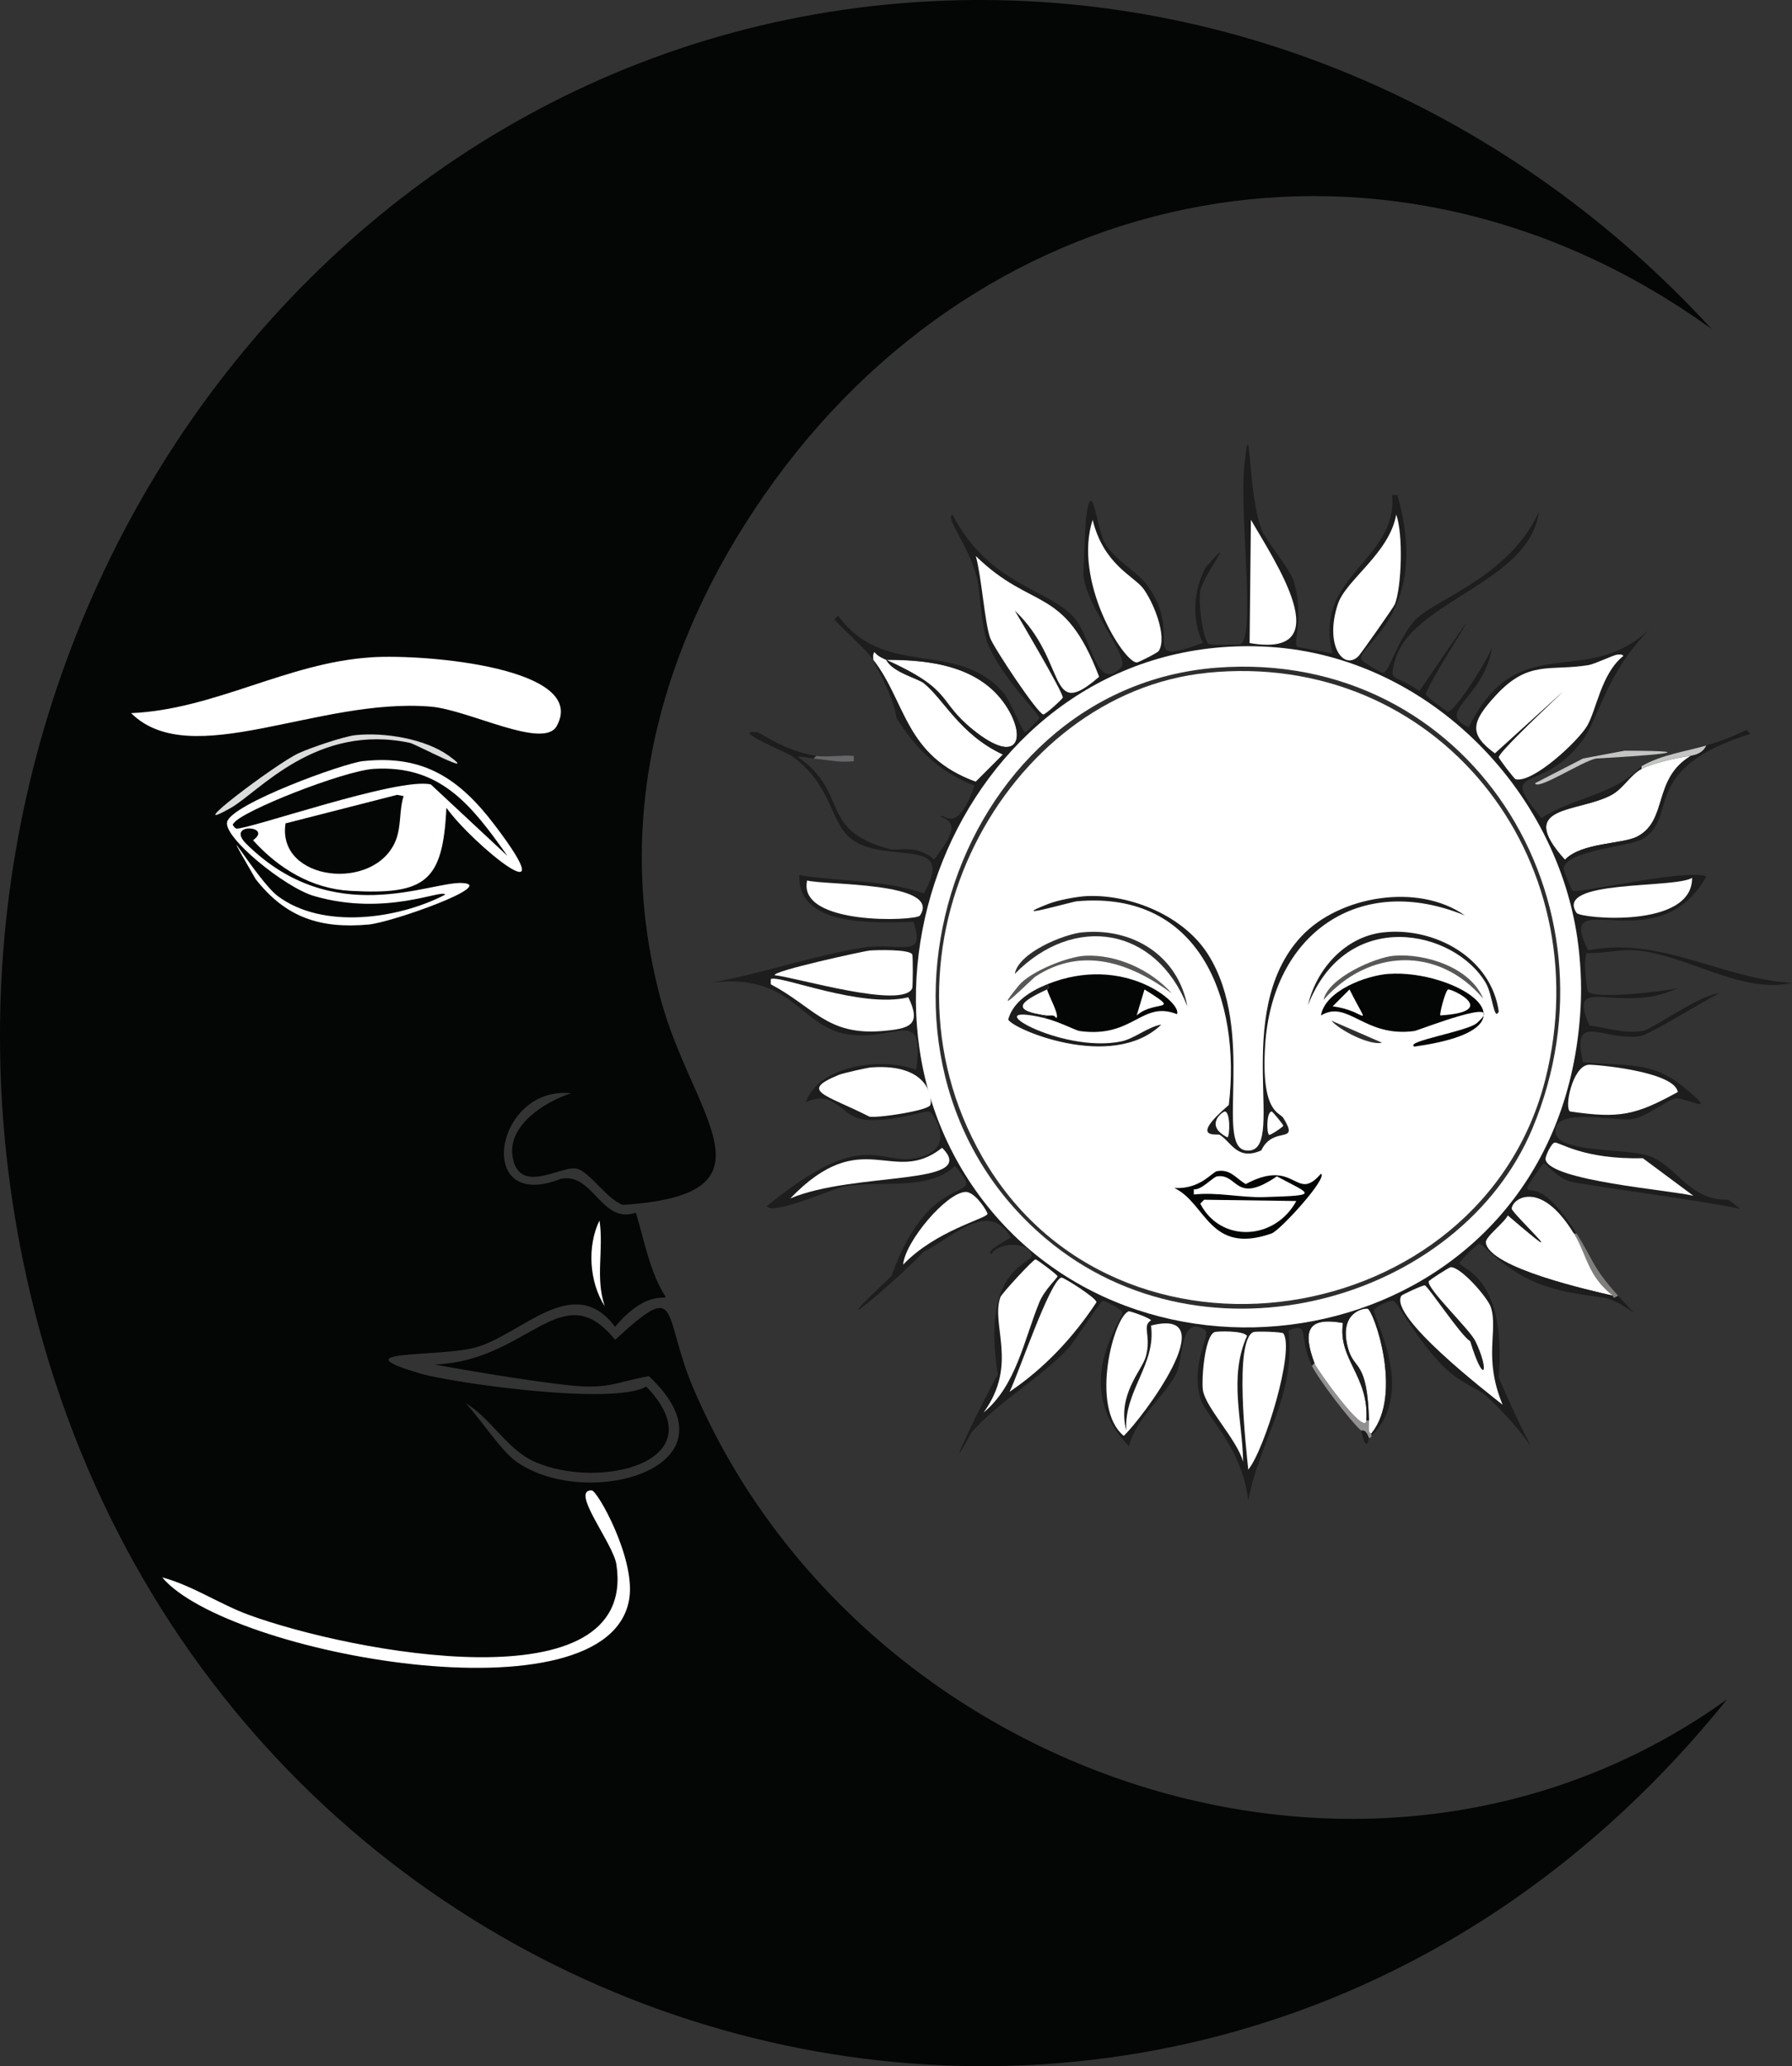 <?xml version="1.0" encoding="UTF-8"?><svg id="Layer_2" xmlns="http://www.w3.org/2000/svg" viewBox="0 0 361.05 416.26"><rect x="0" y="0" width="361.05" height="416.26" fill="#333333" stroke="none"/><defs><style>.cls-1{fill:#929091;}.cls-2{fill:#c3c5c3;}.cls-3{fill:#676669;}.cls-4{fill:#1d1d1e;}.cls-5{fill:#2e2e2f;}.cls-6{fill:#fff;}.cls-7{fill:#807f7d;}.cls-8{fill:#040505;}.cls-9{fill:#585956;}.cls-10{fill:#dbdbdc;}</style></defs><g id="_x31_500_x__x_1500_px_Geometric_Logo_1"><g id="Design_Elements"><g id="Generative_Object"><path class="cls-8" d="M190.33.13c59.1-2.2,115.02,23.05,154.51,66.14-64.08-46.27-146.15-30.92-190.85,33.46-20.87,30.06-30.61,65.21-20.91,101.44,6.36,23.77,25.09,39.44-7.58,41.57-3.12-.99-6.81-6.87-9.41-7.32-3.18-.55-11.52,5.4-12.81-2.35-1.07-6.42,6.62-11.16,11.76-12.81-15.38-1.64-19.65,24.15-2.09,17.25,6.56-1.46,8.21,9.25,15.16,6.8,1.77,5.78,2.74,11.79,6.01,16.99-.36.5-4.24-1.14-10.2,6.01-8.39-11.23-18.81,1.67-28.23,4.18-7.47,1.99-27.65.34-10.98,5.23,6.37,1.87,39.01,6.52,45.49,2.61,14.5,15.06-9.23,21.02-22.48,15.16-5.58-2.46-8.76-8.76-13.86-11.76,2.89,3.07,7.16,9.64,10.2,11.76,14.4,10.09,46.09,1.01,26.67-17.25-4.75.79-7.13,2.18-12.55,2.09-5.5-.09-23.53-3.1-30.59-4.44,18.93-.66,25.59-18.29,36.34-4.97,13.63-12.5,9.2-5.45,15.95,10.2,33.8,78.33,136.72,113.5,208.1,62.22C242.85,473.02,43.85,420.99,6.02,260.26-24.34,131.23,63.63,4.84,190.33.13Z"/><path class="cls-6" d="M74.78,132.42c11.23-.71,43.87,2.21,37.38,13.86-2.67,4.8-17.73-3.28-25.36-3.92-22.68-1.91-48.31,13.22-60.39,1.31,16.84-.73,31.44-10.17,48.37-11.24Z"/><path class="cls-6" d="M119.22,300.26c1.17.04,8.77,13.62,7.58,21.7-3.77,25.57-81.15,11.35-94.12-4.18,6.16,1.66,11.57,5.41,17.52,7.58,20.48,7.49,78.36,18.59,73.99-10.2-.65-4.25-9.42-15.07-4.97-14.9Z"/><path class="cls-10" d="M71.64,148.1c5.82-.61,14.05.73,18.82,4.18,6.32,4.57-6.75-2.38-7.84-2.61-18.9-4.05-30.47,9.89-36.08,13.07-10.74,6.1,8.95-8.82,13.59-10.98,2.37-1.1,9.15-3.41,11.5-3.66Z"/><path class="cls-6" d="M120.79,245.88c.88,5.92-.89,11.54,1.05,17.25-3.13-4.82-3.58-12.12-1.05-17.25Z"/><path class="cls-6" d="M73.21,153.33c12.14-1.31,19.36,3.56,26.4,12.81,14.91,19.6-4.33,4.05-9.67-3.4-.71,14.84-4.12,17.58-19.35,16.73-7.79-.43-14.48-4.5-19.61-10.2,4.19-2.92-5.81-3.66-1.31.78,17.42,17.19,36.81,7.55,43.4,7.84,7.28.32-14.05,7.93-18.82,8.37-9.76.88-16.7-1.43-22.74-9.15-9.13-15.79.32.29,4.44,3.4,9,6.78,24.23,4.67,33.72-.26-.3-1.3-11.88,4.49-26.4.26-5.88-1.71-18.22-11.77-17.52-14.9.81-3.62,23.41-11.85,27.45-12.29Z"/><path class="cls-8" d="M80.01,160.13l1.31.26c-.92,2.84-.44,6.05-1.57,8.89-4.16,10.5-24.03,8.29-22.22-3.4l22.48-5.75Z"/><path class="cls-8" d="M75.3,154.9c13.54-.83,19.82,7.48,26.93,17.52l-15.42-14.38c-6.42-1.57-36.97,9.18-39.21,8.89-.15-.02-1.07-.86-.52-1.05,1.37-2.41,22.19-10.61,28.23-10.98Z"/><path class="cls-4" d="M319.74,192.02c-.84.94-.06,7.62.26,7.84,1.96,1.39,14.59-.02,18.04-.78-11.9,5.59-22.59-3.35-17.78,7.58-.1,0-.76,1.2-2.09,0,.51-5.2.51-9.43,0-14.64,1.11-.84.96-.02,1.57,0Z"/><path class="cls-2" d="M327.32,151.24c18.48.02,2.87,1.1-5.75,1.57-2.83.56-11.89,6.56-12.29,4.97l9.67-4.97,8.37-1.57Z"/><path class="cls-1" d="M275.3,286.14h.52c.04,1.43-.28,2.68.52,2.61v.52s.11.14-.52.52c-.65-2.09-1.49-1.49-1.57-1.57-2.23-2-8.55-10.24-9.93-13.07l.52-.52c.45,1.21,10.22,14.9,10.46,11.5Z"/><path class="cls-7" d="M326.02,261.04c-1.26.9-.99.01-1.05,0-5.15-4.03-5.24-8.29-7.84-12.55h.52c3.37,5.33,3.11,6.74,8.37,12.55Z"/><path class="cls-2" d="M343.79,150.19c-.87,1.93-2.96,1.99-3.14,2.09-2.52.22-7.95,1.55-9.93,2.61v-.52c4.03-2.34,8.72-2.91,13.07-4.18Z"/><path class="cls-3" d="M163.93,152.81l.52-.52c2.15.32,5.24-.23,7.58,0v1.05c-2.76.37-5.41-.27-8.1-.52Z"/><path class="cls-4" d="M275.82,289.8c-.16.1-.45,3.24-1.57-1.57.08.07.91-.52,1.57,1.57Z"/><path class="cls-6" d="M340.66,152.29c-7.73,4.66-4.53,12.89-10.72,16.21-3.03,1.63-11.19,1.15-14.64,4.71-10.13-11.19,2.56-9.37,9.41-13.07,2.32-1.26,3.78-4.03,6.01-5.23,1.98-1.06,7.42-2.39,9.93-2.61Z"/><path class="cls-6" d="M317.13,248.49c2.6,4.26,2.69,8.52,7.84,12.55-4.15-.98-24.98-5.54-25.62-10.72-.14-1.14,3.82-4.08,4.44-5.49,14.65,12.55.78-.4.78-1.31,0-1.96,5.72-6.2,12.55,4.97Z"/><path class="cls-6" d="M178.57,132.94c1.25,2.52,6.41,3.75,7.58,4.71,4.15,3.37,7.26,10.33,15.95,14.38l-5.49,5.49c-14.36-5.25-13.99-15.98-20.65-24.57-.04-.42-.14-1.43.26-1.57.6.8,1.48,1.17,2.35,1.57Z"/><path class="cls-6" d="M178.57,132.94c8.75-.02,18.74,1.21,24.05,9.15,4.31,6.44,2.67,12.39-6.54,4.97-7.44-6-3.77-7.87-17.52-14.12Z"/><path class="cls-6" d="M275.3,286.14c-.24,3.4-10.01-10.3-10.46-11.5-2.45-6.64-1.36-9.36,5.75-8.1-1.11,7.29,5.26,10.62,4.71,19.61Z"/><path class="cls-6" d="M276.34,288.75c-.8.06-.49-1.19-.52-2.61-.32-12.18-2.96-10.01-4.18-14.38-2.13-7.58,3.41-8.29,3.92-8.1,1.24.46,7.19,17.22.78,25.1Z"/><path class="cls-4" d="M330.72,154.38v.52c-2.24,1.2-3.69,3.97-6.01,5.23-6.85,3.71-19.54,1.88-9.41,13.07,3.45-3.55,11.61-3.08,14.64-4.71,6.19-3.32,2.99-11.54,10.72-16.21.17-.11,2.27-.16,3.14-2.09,2.82-.82,5.47-1.87,8.1-3.14l.78.78c-22.66,7.13-14.34,16.88-21.7,21.18-2.74,1.6-15.67,2.33-15.95,6.01-.02.24,1.61,4.34,1.83,4.44,1.22.59,23.12-4.55,26.93-2.88-9.86,17.71-30.93.88-23.79,14.9,14.3-2.95,26.99,5.71,41.04,6.54-10.21,2.27-20.82-5.5-31.11-6.54-3.42-.34-6.67.66-10.2.52-.61-.02-.46-.84-1.57,0-3.14-31.9-29.98-59.73-62.48-61.7-59.75-3.62-91.53,69.28-56.73,112.68,34.72,43.3,112.91,27.71,119.21-36.34,1.33,1.2,1.99,0,2.09,0,2.4.09,6.76,1.77,10.72,1.05,2.02-.37,11.42-7.25,15.42-7.58-3.28,1.59-13.98,8.33-15.95,8.63-7.26,1.1-13.98-5.24-11.5,5.23,7.61.87,13.53-.4,19.87,4.71,8.16,6.57,1.16,2.5-1.05,2.61-1.56.08-6.03,3.72-8.89,4.18-3.19.52-16.51-2.63-15.42,2.88.76,3.87,14.21,3.03,18.56,4.44,5.77,1.88,8.3,9.21,16.21,8.89l2.35,1.83c-7.18-1.57-32.01-4.83-34.25-5.49-2.66-.79-4.91-3.69-5.23-3.66-.3.03-3.47,4.67-3.4,4.97.34,1.49,2.78-2.15,9.93,9.15h-.52c-6.82-11.17-12.55-6.93-12.55-4.97,0,.91,13.87,13.86-.78,1.31-.62,1.41-4.59,4.35-4.44,5.49.64,5.18,21.47,9.74,25.62,10.72.05.01-.22.9,1.05,0,5.84,6.46,2.28,1.8-2.35.52-1.59-.44-8.26-.74-14.12-3.14-6.7-2.74-10.81-7.92-11.5-7.84-.28.03-4.03,3.4-3.92,3.92.27,1.26,9.5,2.56,7.84,23.01,9.22,21.5,8.82,13.97-2.88,3.4-.88-.8-4.77-2.35-7.58-4.97-5.73-5.33-9.88-13.6-10.72-13.86-.73-.22-3.78,1.31-3.92,1.83-.37,1.33,8.64,16.47-.52,25.36v-.52c6.4-7.87.46-24.64-.78-25.1-.51-.19-6.05.52-3.92,8.1,1.22,4.36,3.87,2.2,4.18,14.38h-.52c.56-8.99-5.81-12.32-4.71-19.61-7.11-1.26-8.21,1.46-5.75,8.1l-.52.52c-2.84-5.81-.21-8.94-4.71-7.06,1.56,13.24-5.91,22.24-8.1,34.25-1.26-10.93-8.7-17.11-9.67-20.65-2.07-7.58,2.5-12.85.78-13.86-4.79-2.8-4.26,5.84-5.49,8.63-1.91,4.33-8.15,9.04-9.67,14.9-12.06-12.39-1.09-25.46-1.31-26.93-.11-.72-3.7-2.4-3.92-2.35-.58.13-5.79,8.34-7.06,9.67-5.93,6.19-13.61,10.39-19.35,16.73-7.1,13.04,3.1-8.2,5.23-11.5-3.46-21.85,6.98-22.16,6.8-24.05-.25-2.62-6.38-2.93-8.1-.26-1.45-.69,3.88-3.12,3.92-3.4-4.58-7.74-11.85.23-17.52,2.88-6.1,6.49-22.34,19.81-6.54,4.97,8.28-23.26,19.98-13.77,12.81-22.22-5.17,5.15-15.27,2.84-22.48,4.18-2.03.38-14.46,5.93-15.42,3.92,19.7-16.06,22.36-8.17,30.06-9.67,8.65-1.69,3.38-9.21,2.61-9.41-.66-.17-8.62,2.5-13.59,1.57-4.19-.79-5.54-6.11-11.24-3.4,2.6-7.58,15.62-9.16,22.22-6.54,1.94-13.57-4.67-5.11-14.64-7.32-9-2-10.64-12.34-26.93-10.2,10.22-1.77,20.4-5.39,30.59-7.06,7.73-1.27,13.02,2.52,10.46-5.23-7.83.17-23.37,1.12-23.01-9.41,8.4,1.32,17.03.89,25.1,3.66,6.71-11.91-7.65-5.57-14.64-10.98-4.35-3.37-3.84-10.96-12.03-16.73-.92-.65-12.7-5.49-6.8-4.71.63.08,5.43,3.77,11.76,4.71l-.52.52c-.82-.08-3.1-.52-3.14-.26,10.55,7.27,3.95,14.75,18.56,18.56,1.64.43,5.24-1.12,8.89,2.09,2.61-3.66,5.6-7.22,1.31-8.63.34-1.21,3.15,4.32,6.8-6.27-6.92-2.64-11.84-7.41-15.69-13.59-.82-5.14-4.65-11.13-4.71-11.76,6.67,8.6,6.29,19.33,20.65,24.57l5.49-5.49c-8.68-4.05-11.8-11.01-15.95-14.38-1.17-.95-6.33-2.19-7.58-4.71,13.75,6.25,10.08,8.12,17.52,14.12,9.21,7.42,10.85,1.47,6.54-4.97-5.32-7.94-15.3-9.17-24.05-9.15-.87-.4-1.75-.77-2.35-1.57-.4.14-.3,1.15-.26,1.57-2.29-2.95-5.32-5.36-7.84-8.1l.78-.78c9.23,12.81,23.76,4.71,33.2,15.42,1.52,1.73,3.98,8.09,4.44,8.1.2,0,2.87-2.67,2.88-2.88,0-.92-7.6-8.1-10.46-15.16-1.44-4.15-1.47-10.83-2.09-13.07-2.01-7.28-6.37-11.88-4.97-12.81,7.46,14.51,20.03,15.05,24.84,21.18,3.34,4.26,4.2,14.67,9.15,9.67,1.95-1.97-6.95-11.98-7.58-18.56-.05-.57.4-10.53.52-11.5,1.16-9.06,2.14,1.77,3.66,4.71,1.77,3.44,6.67,6.16,8.37,8.37,8.22,10.7-2.28,17,11.5,12.03-2.31-4.94-1.87-10.44.52-15.16,7-8.01-.57,1.69-1.05,4.71-.4,2.53.57,10.13,1.83,10.72.28.13,5.99.13,6.27,0,3.1-1.45-.19-26.4.78-35.82,1.35-12.96.56,5.8,3.66,13.07.79,1.85,5.58,7.73,6.27,9.93,2.29,7.28-.26,12.62.78,13.33l7.06,1.31c-4.06-15.62,13.16-18.64,12.03-31.89h1.05c6.78,23.6-7.7,30.16-7.32,32.94.09.68,4.18,2.91,4.44,2.88,1.28-.16,3.11-7.22,6.54-10.72,4.09-4.18,18.94-8.66,24.84-21.7-1.86,14.31-25.9,18.01-29.02,30.06-1.14,4.4-.38,2.38,4.97,6.01,20.65-30.36.89-.86,1.31.78.07.27,4.16,3.4,4.44,3.4,1.44,0,8.3-10.9,8.89-13.07-1.58,10.45-11.63,13.02-4.71,16.21,10.12-20.55,23.74-6.98,37.12-20.39-9.58,9.2-10.65,18.35-14.38,23.27-8.28,10.94-17.15,4.31-8.1,15.42,6.62-4.32,14.35-4.45,20.13-10.46Z"/><path class="cls-6" d="M325.76,131.89c.48-.03,1.11-.14,1.31.26-4.49,3.57-5.4,10.9-7.32,14.12-1.84,3.08-10.86,11.52-14.38,10.72-.27-.06-3.42-4.17-3.4-4.44.15-1.84,29.32-28.06-.78-.78-5.28-3.87-4.82-6.29.26-11.76,6.56-7.07,10.77-4.76,18.56-6.01,1.31-.21,5.09-2.06,5.75-2.09Z"/><path class="cls-6" d="M196.61,112.03c11.46,11.18,17.77,5.73,24.84,24.31-10.57,9.21-6.2-3.08-16.99-13.33,1.24,2.11,9.75,16.52,9.67,17.52-.02.26-3.48,3.43-3.92,3.4-1.14-.09-10.07-13.56-10.72-15.42-1.14-3.29-1.67-12-2.88-16.47Z"/><path class="cls-6" d="M292.29,255.29c2.07-.06,7.5,6.18,8.1,8.1,1.49,4.77-1.59,10.06,2.35,19.61-3.12-2.49-23.01-17.84-20.39-21.96.14-.22,4.38-2.18,4.71-2.09.7.19,7.32,10.23,9.15,11.24,2.8,9.22,3.99,6.09,1.05,0-1.16-2.4-9.71-10.49-9.41-12.03.05-.26,4.18-2.87,4.44-2.88Z"/><path class="cls-6" d="M227.46,264.18c.23-.06,4.36,1.37,4.44,1.83-1.9,1.16.14,3.1-1.05,7.32-.78,2.78-5.83,7.69-3.92,14.9-.56-7.91,6.07-13.4,4.97-21.18,15.21-3.86-1.9,18.87-5.49,22.22-6.94-5.76-1.93-24.29,1.05-25.1Z"/><path class="cls-6" d="M220.14,104.71c2.2,9.03,8.25,11.29,10.2,13.86,1.98,2.63,4.92,9.62,3.14,12.55-.26.43-4.19,2.36-4.44,2.35-2.67-.03-12.91-16.42-8.89-28.76Z"/><path class="cls-6" d="M281.31,103.66c1.43,3.98,1.1,14.45-.26,18.04-.23.6-6.87,10-7.32,10.46-3.02,3.06-6.93-2.16-4.18-10.46,1.62-4.9,10.37-10.19,11.76-18.04Z"/><path class="cls-6" d="M175.17,191.5c1.36-.12,8.07-.3,8.63.78.16.3.13,6.48,0,6.8-1.82,4.32-23.43-2.18-27.71-2.61-.52-.85,18.09-4.88,19.08-4.97Z"/><path class="cls-6" d="M320,214.51c.97-.12,17.38,1.27,18.04,5.49-8.5,4.66-11.66,5.39-21.7,3.92-1.21-.69.43-9.02,3.66-9.41Z"/><path class="cls-6" d="M175.69,215.03c11.65-.79,12.18,6.41,11.76,7.58-.4,1.13-10.63,2.68-12.29,2.35-8.9-4.53-14.15-5.1-6.27-8.37.95-.4,5.89-1.51,6.8-1.57Z"/><path class="cls-6" d="M252.55,268.36c.52-.21,5.8-.04,6.01.26,2.36,3.33-3.74,23.42-7.06,27.45-.42-4.11-2.93-26.14,1.05-27.71Z"/><path class="cls-6" d="M252.03,104.71c4.55,7.95,18.21,28.04-.26,24.84l.26-24.84Z"/><path class="cls-6" d="M155.3,197.25c1.68-.94,18.28,6,27.71,3.66,2.73,5.64.25,6.33-5.23,6.8-11.16.94-13.77-4.82-22.48-9.41v-1.05Z"/><path class="cls-6" d="M208.63,253.72c.28-.02,4.44,3.12,4.44,3.4,0,.32-2.63,2.72-3.66,5.23-3.08,7.51-4.65,16.79-11.24,22.22,7.07-9.72,1.38-17.67,3.4-23.27.24-.67,6.54-7.54,7.06-7.58Z"/><path class="cls-6" d="M213.86,257.38c.42-.08,7.05,4.11,7.06,4.97-4.69,7.09-10.43,13.25-17.52,18.04,1.65-3.19,8.18-22.59,10.46-23.01Z"/><path class="cls-6" d="M313.21,230.19c.89-.21,5.63,3.44,17.78,3.14l10.2,7.58c-4.69-1.16-28.98-3.03-29.8-7.32-.1-.55,1.11-3.23,1.83-3.4Z"/><path class="cls-6" d="M244.71,268.36c.45-.18,5.87-.35,6.54.78-3.72,8.23-.94,16.87-.78,25.36-1.27-4.53-7.49-10.81-8.1-14.38-.33-1.94.29-10.95,2.35-11.76Z"/><path class="cls-6" d="M162.62,177.38c3.34.98,27.22.23,22.74,7.06-.74,1.13-24.77,2.1-22.74-7.06Z"/><path class="cls-6" d="M340.92,176.86c.1,10.32-22.51,8.18-23.27,7.06-4.58-6.78,19.57-4.84,23.27-7.06Z"/><path class="cls-6" d="M189.81,231.24c7.81,7.75-17.61,4.71-30.59,10.2,14.6-15.15,20.64-2.31,30.59-10.2Z"/><path class="cls-6" d="M194.52,240.13c1.99-.08,4.54,4.14,4.44,4.44-.3.95-10.5,3.39-16.99,10.2.36-4.61,8.69-14.49,12.55-14.64Z"/><path class="cls-6" d="M318.17,192.02c.51,5.21.51,9.44,0,14.64-6.31,64.05-84.49,79.64-119.21,36.34-34.8-43.4-3.02-116.3,56.73-112.68,32.5,1.97,59.34,29.79,62.48,61.7Z"/><path class="cls-5" d="M245.23,134.51c50.74-3.81,82.61,47.19,63.53,92.81-14.54,34.76-65.79,49.4-98.04,22.22-42.86-36.12-19.54-110.98,34.51-115.03Z"/><path class="cls-6" d="M243.14,135.55c46.2-4.72,79.48,37.1,68.23,81.83-12.82,51-86.49,62.75-113.46,15.69-23.95-41.79,4.89-93.4,45.23-97.51Z"/><path class="cls-4" d="M278.7,187.84c10.34-1.14,21.74,5.1,23.27,15.95-.99,2.04-1.22-3.38-2.61-5.75-6.32-10.76-28.01-15.45-35.82,4.44,1.64-7.17,7.45-13.79,15.16-14.64Z"/><path class="cls-4" d="M210.99,198.3c.8.71-.01.99,0,1.05-5.56,2.56-7.43,4.22,0,5.23l-.52.52c-14.79-3.48,3.15,7.23,15.42,4.71,2.64-.54,5.38-2.94,8.1-3.4-10.02,9.66-30.51.65-30.85-1.05,1.02-3.6,4.55-5.73,7.84-7.06Z"/><path class="cls-5" d="M218.05,187.84c10.16-1,19.27,4.67,21.18,14.9-6.37-16.06-22.87-18.68-34.77-6.54.73-4.29,9.9-8,13.59-8.37Z"/><path class="cls-9" d="M280.79,192.55c6.33-.55,15.47,2.34,18.04,8.63-9.04-10.66-23.12-10.04-32.16.26.89-4.43,10.4-8.56,14.12-8.89Z"/><path class="cls-9" d="M218.57,192.55c6.35-.35,13.33,2.83,17.52,7.58-8.27-6.09-17.98-9.59-27.45-3.4-.73.48-9.65,9.48-3.4,1.83,2.28-2.8,9.77-5.82,13.33-6.01Z"/><path class="cls-5" d="M268.24,205.62l10.2,4.44c-2.44.61-8.47-2.45-10.2-4.44Z"/><path class="cls-8" d="M279.74,196.21c13.27-1,32.79,10.79,5.23,14.64-2.14-1.03,10.68-3.08,12.55-4.71,6.77-5.89-11.79,1.47-12.55,1.57-10.13,1.37-13.36-6.4-18.82-3.14.81-4.95,9.01-8.02,13.59-8.37Z"/><path class="cls-6" d="M291.77,199.34c.61-.21,10.63,4.44-1.57,5.23-.25-.11,1-5.03,1.57-5.23Z"/><path class="cls-6" d="M271.9,199.34c4.4,8.73,3.46,4.23-3.4,3.4l3.4-3.4Z"/><path class="cls-6" d="M210.99,199.34c.24,1.15,2.6,5.32,1.83,5.75-.49-.8-1.14-.43-1.83-.52-7.43-1.01-5.56-2.67,0-5.23Z"/><path class="cls-8" d="M210.46,205.1l.52-.52c.69.09,1.34-.27,1.83.52.77-.43-1.59-4.6-1.83-5.75-.01-.05.8-.33,0-1.05,15.55-6.27,27.35,3.92,26.14,6.01-7.13-2.82-8.76,4.91-19.61,3.4-.72-.1-4.34-1.97-7.06-2.61Z"/><path class="cls-6" d="M230.59,199.34c7.74,4.82,2.16,1.96-1.57,5.23l1.57-5.23Z"/><path class="cls-4" d="M219.09,180.52c8.94-.34,19.47,4.09,24.31,11.76,9.79,15.51,1.3,38.62,7.58,39.48,8.88,1.21-3.4-27.49,11.24-43.14,7.63-8.15,23.54-10.84,32.94-4.18-21.27-8.77-38.83,3.65-40.26,26.14-.87,13.7,2.94,13.47,3.66,14.64,3.41,5.55-1.96,1.37-4.44,6.54-4.84,2.16-6.05-1.71-8.37-3.14-.44-.27-6.39,1.04,1.83-6.01,2.49-21.11-5.78-43.26-30.59-41.04-1.06.09-14.68,4.02-5.75.52,1.95-.76,5.8-1.49,7.84-1.57Z"/><path class="cls-6" d="M246.8,223.92c1.11.15,1,4.87.52,5.23-4.86-2.48-.89-5.28-.52-5.23Z"/><path class="cls-6" d="M256.21,223.92c.18-.03,2.38,2.69,2.35,2.88-.03.22-2.67,2-2.88,1.83-.49-.4-.55-4.56.52-4.71Z"/><path class="cls-8" d="M245.23,235.94c2.68-.44,3.68,1.36,5.75,2.61,10.17-5.46,10.02,3.91,15.16-2.09,1.48.8-8.22,11.42-9.93,12.03-12.58,4.43-13.2-6.16-19.61-9.15,5.3.27,7.58-3.23,8.63-3.4Z"/><path class="cls-6" d="M242.62,241.7l18.56.26c-4.3,7.93-15.23,8.53-19.35.52l.78-.78Z"/><path class="cls-6" d="M245.23,236.99c4.29-.6,3.54,5.81,12.03,0,6.96,3.73,8.83,3.83-2.61,4.18-4.6.14-9.42-1.05-14.12-.52v-1.05c1.53.21,3.84-2.49,4.71-2.61Z"/></g></g></g></svg>